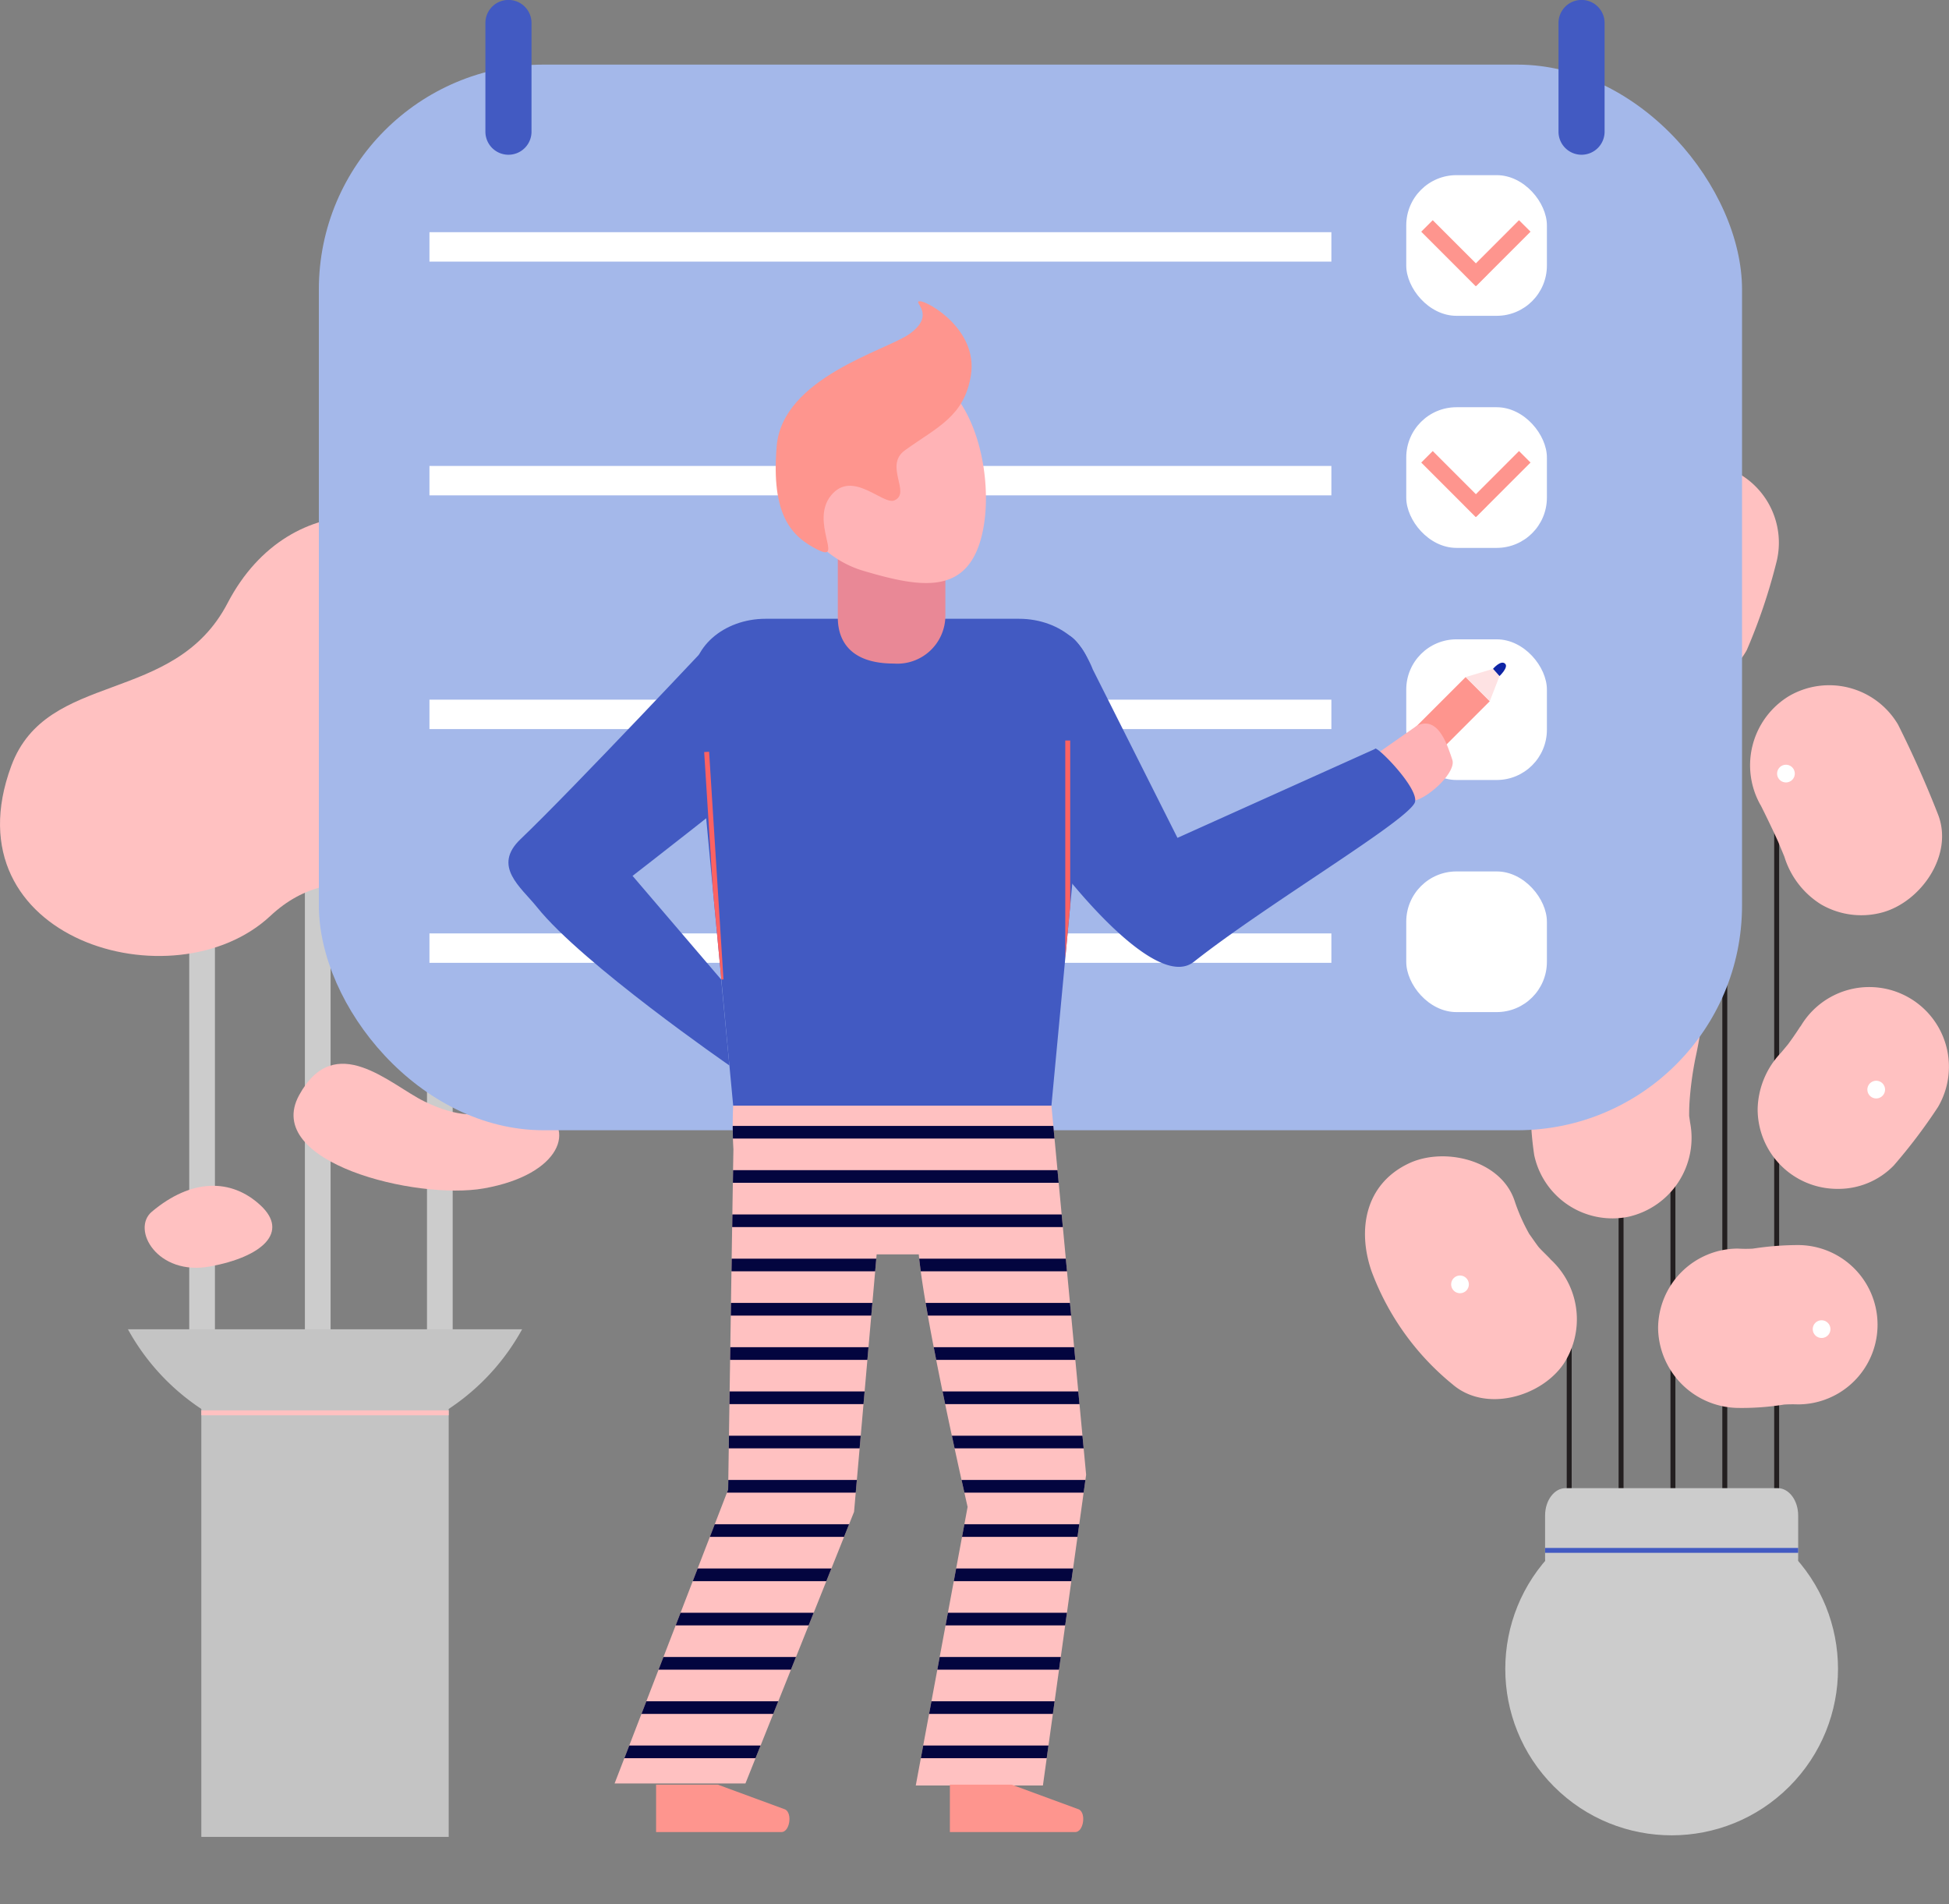 <svg xmlns="http://www.w3.org/2000/svg" xmlns:xlink="http://www.w3.org/1999/xlink" width="82.898" height="80.985" viewBox="0 0 82.898 80.985"><rect x="0" y="0" width="82.898" height="80.985" fill="#808080" stroke="none"/><defs><style>.a{fill:#ccc;}.b{fill:#c4c4c4;}.c{fill:none;}.d{fill:#231f20;}.e{clip-path:url(#a);}.f{fill:#425ac2;}.g{fill:#ffc1c1;}.h{fill:#fff;}.i{clip-path:url(#b);}.j{fill:#a4b8ea;}.k{fill:#fe958e;}.l{fill:#ffb3b6;}.m{fill:#e98896;}.n{clip-path:url(#c);}.o{fill:#fc6262;}.p{fill:#fee2e3;}.q{fill:#0e24a5;}.r{clip-path:url(#d);}.s{fill:#03053f;}</style><clipPath id="a"><path class="a" d="M775.465,179.248h9.021c.482,0,.872.522.872,1.165v1.823c0,.643-.39,1.164-.872,1.164h-9.021c-.481,0-.872-.522-.872-1.164v-1.823C774.593,179.77,774.983,179.248,775.465,179.248Z" transform="translate(-774.593 -179.248)"/></clipPath><clipPath id="b"><path class="b" d="M665.523,165.143H648.756a9.592,9.592,0,0,0,3.122,3.388v18.2H662.4v-18.2A9.6,9.6,0,0,0,665.523,165.143Z" transform="translate(-648.756 -165.143)"/></clipPath><clipPath id="c"><path class="c" d="M700.65,122.766h13.536l1.69-17.979c.151-1.467-1.266-2.726-3.069-2.726H702.029c-1.8,0-3.22,1.259-3.069,2.726Z" transform="translate(-698.949 -102.061)"/></clipPath><clipPath id="d"><path class="c" d="M697.014,145.285H710.55l1.476,15.7L710.188,174.2h-5.408l2.205-11.848s-1.817-7.908-2.077-10.74h-1.792l-.961,10.95-4.62,11.551H691.97l4.83-12.5s.189-12.6.224-14.469A16.96,16.96,0,0,1,697.014,145.285Z" transform="translate(-691.97 -145.285)"/></clipPath></defs><g transform="translate(-637.396 -47.123)"><g transform="translate(704.035 102.707)"><rect class="d" width="0.21" height="19.207" transform="translate(0)"/></g><g transform="translate(708.447 70.54)"><rect class="d" width="0.21" height="48.504" transform="translate(0)"/></g><g transform="translate(706.241 86.185)"><rect class="d" width="0.21" height="35.728"/></g><g transform="translate(712.859 79.395)"><rect class="d" width="0.21" height="36.877"/></g><g transform="translate(710.653 69.81)"><rect class="d" width="0.21" height="49.799" transform="translate(0)"/></g><g transform="translate(698.49 108.095)"><circle class="a" cx="7.076" cy="7.076" r="7.076" transform="translate(0 10.006) rotate(-45)"/></g><g transform="translate(703.114 110.412)"><path class="a" d="M775.465,179.248h9.021c.482,0,.872.522.872,1.165v1.823c0,.643-.39,1.164-.872,1.164h-9.021c-.481,0-.872-.522-.872-1.164v-1.823C774.593,179.77,774.983,179.248,775.465,179.248Z" transform="translate(-774.593 -179.248)"/><g class="e"><g transform="translate(-1.837 2.542)"><rect class="f" width="13.212" height="0.21"/></g></g></g><g transform="translate(705.386 66.818)"><path class="g" d="M780.354,90.722a20.615,20.615,0,0,1-.818,2.663l.341-.809-.085.2a3.685,3.685,0,0,0-.342,2.61,3.389,3.389,0,0,0,4.167,2.366,3.237,3.237,0,0,0,2.024-1.557,24.288,24.288,0,0,0,1.245-3.67,3.388,3.388,0,1,0-6.533-1.8Z" transform="translate(-779.336 -88.239)"/></g><g transform="translate(695.452 96.302)"><g transform="translate(0)"><path class="g" d="M758.862,154.633a11.257,11.257,0,0,0,3.469,4.86c1.4,1.2,3.748.529,4.711-.871a3.461,3.461,0,0,0-.871-4.711c.742.636-.032-.083-.173-.248-.126-.146-.73-1.057-.238-.277a7.948,7.948,0,0,1-.8-1.712c-.59-1.753-3.028-2.3-4.528-1.569-1.817.881-2.157,2.779-1.569,4.528Z" transform="translate(-758.597 -149.791)"/></g></g><g transform="translate(702.501 84.952)"><g transform="translate(0)"><path class="g" d="M774.026,129.279a20.563,20.563,0,0,1-.471,3.58,13.38,13.38,0,0,0-.091,4.539,3.4,3.4,0,0,0,4.015,2.614A3.44,3.44,0,0,0,780.092,136q-.089-.641-.038-.2-.006-.364.019-.728a14.5,14.5,0,0,1,.246-1.8,21.59,21.59,0,0,0,.471-3.58,3.389,3.389,0,0,0-6.765-.411Z" transform="translate(-773.312 -126.096)"/></g></g><g transform="translate(711.855 76.277)"><g transform="translate(0)"><path class="g" d="M793.264,113.068q.345.685.666,1.382c.093.2.182.406.272.611-.407-.933,0,.016.076.209a3.651,3.651,0,0,0,1.557,2.025,3.411,3.411,0,0,0,2.611.342c1.641-.452,3.039-2.445,2.366-4.167q-.761-1.948-1.7-3.821a3.4,3.4,0,0,0-4.635-1.215,3.445,3.445,0,0,0-1.216,4.635Z" transform="translate(-792.84 -107.987)"/></g></g><g transform="translate(712.155 89.102)"><path class="g" d="M795.284,136.433c-.239.374-.5.735-.767,1.086l.53-.685q-.287.366-.588.72a3.571,3.571,0,0,0-.992,2.4,3.388,3.388,0,0,0,3.388,3.388,3.28,3.28,0,0,0,2.4-.992,23.236,23.236,0,0,0,1.885-2.492,3.388,3.388,0,0,0-5.851-3.42Z" transform="translate(-793.467 -134.76)"/></g><g transform="translate(707.911 100.068)"><path class="g" d="M788,164.585a11.28,11.28,0,0,0,2.364-.212l-.9.121a6.084,6.084,0,0,1,1.1-.059,3.388,3.388,0,0,0,0-6.776,12.877,12.877,0,0,0-2.358.229l.9-.121a5.479,5.479,0,0,1-1.1.042,3.4,3.4,0,0,0-3.388,3.388A3.445,3.445,0,0,0,788,164.585Z" transform="translate(-784.608 -157.653)"/></g><g transform="translate(698.115 77.202)"><path class="h" d="M764.909,110.294a.376.376,0,1,1-.377-.377A.377.377,0,0,1,764.909,110.294Z" transform="translate(-764.156 -109.918)"/></g><g transform="translate(708.128 72.873)"><path class="h" d="M785.811,101.257a.376.376,0,1,1-.376-.377A.376.376,0,0,1,785.811,101.257Z" transform="translate(-785.059 -100.881)"/></g><g transform="translate(712.983 79.649)"><path class="h" d="M795.948,115.4a.376.376,0,1,1-.376-.376A.376.376,0,0,1,795.948,115.4Z" transform="translate(-795.196 -115.026)"/></g><g transform="translate(708.066 89.803)"><path class="h" d="M785.682,136.6a.376.376,0,1,1-.376-.376A.377.377,0,0,1,785.682,136.6Z" transform="translate(-784.93 -136.225)"/></g><g transform="translate(716.822 93.087)"><path class="h" d="M803.963,143.455a.376.376,0,1,1-.376-.377A.376.376,0,0,1,803.963,143.455Z" transform="translate(-803.211 -143.079)"/></g><g transform="translate(714.498 103.273)"><path class="h" d="M799.112,164.722a.376.376,0,1,1-.377-.377A.377.377,0,0,1,799.112,164.722Z" transform="translate(-798.359 -164.345)"/></g><g transform="translate(699.121 101.368)"><path class="h" d="M767,160.677a.376.376,0,1,1-.438-.3A.377.377,0,0,1,767,160.677Z" transform="translate(-766.256 -160.369)"/></g><g transform="translate(650.364 81.225)"><g transform="translate(0)"><rect class="a" width="1.093" height="23.829"/></g></g><g transform="translate(645.445 83.393)"><rect class="a" width="1.093" height="21.029"/></g><g transform="translate(655.557 84.911)"><rect class="a" width="1.093" height="21.029"/></g><g transform="translate(642.837 103.655)"><path class="b" d="M665.523,165.143H648.756a9.592,9.592,0,0,0,3.122,3.388v18.2H662.4v-18.2A9.6,9.6,0,0,0,665.523,165.143Z" transform="translate(-648.756 -165.143)"/><g class="i" transform="translate(0)"><g transform="translate(1.415 3.448)"><rect class="g" width="20.36" height="0.21"/></g></g></g><g transform="translate(637.396 69.082)"><path class="g" d="M657.734,96.2c-1.913-4.1-7.983-4.68-10.658.456-2.278,4.373-7.687,2.836-9.2,6.924-2.733,7.379,6.927,10.208,11.023,6.377,2.824-2.642,6.42-1.07,9.565,1.458,5.1,4.1,13.027-4.646,8.017-8.745C662.591,99.488,660.091,101.253,657.734,96.2Z" transform="translate(-637.396 -92.966)"/></g><g transform="translate(643.548 97.55)"><path class="g" d="M650.547,153.5c-.893.748.229,2.742,2.468,2.331s3.383-1.462,2.148-2.605S652.238,152.079,650.547,153.5Z" transform="translate(-650.239 -152.396)"/></g><g transform="translate(649.883 92.364)"><path class="g" d="M663.7,142.909c1.526-2.8,3.866-.453,5.324.26,2.922,1.428,3.4-.444,4.935.325,1.558.779.909,2.792-2.4,3.376C668.681,147.378,662.144,145.766,663.7,142.909Z" transform="translate(-663.466 -141.57)"/></g><g transform="translate(650.958 49.871)"><rect class="j" width="60.533" height="45.32" rx="9.562" transform="translate(0)"/></g><g transform="translate(655.662 56.998)"><rect class="h" width="38.362" height="1.251"/></g><g transform="translate(655.662 66.939)"><rect class="h" width="38.362" height="1.251" transform="translate(0 0)"/></g><g transform="translate(655.662 76.879)"><rect class="h" width="38.362" height="1.251"/></g><g transform="translate(655.662 86.82)"><rect class="h" width="38.362" height="1.251"/></g><g transform="translate(697.209 54.572)"><rect class="h" width="5.982" height="5.982" rx="2.136" transform="translate(0)"/></g><g transform="translate(697.209 64.442)"><rect class="h" width="5.982" height="5.982" rx="2.136" transform="translate(0 0)"/></g><g transform="translate(697.209 74.313)"><rect class="h" width="5.982" height="5.982" rx="2.136" transform="translate(0 0)"/></g><g transform="translate(697.209 84.184)"><rect class="h" width="5.982" height="5.982" rx="2.136" transform="translate(0)"/></g><g transform="translate(696.963 75.918)"><rect class="k" width="3.919" height="1.453" transform="translate(0 2.771) rotate(-45)"/></g><g transform="translate(695.965 77.894)"><path class="l" d="M761.308,114.629c.641-.184,1.737-1.224,1.562-1.728s-.57-1.928-1.518-1.438l-1.686,1.181.823,2.22Z" transform="translate(-759.667 -111.362)"/></g><g transform="translate(663.537 94.143)"><path class="g" d="M697.014,145.285H710.55l1.476,15.7L710.188,174.2h-5.408l2.205-11.848s-1.817-7.908-2.077-10.74h-1.792l-.961,10.95-4.62,11.551H691.97l4.83-12.5s.189-12.6.224-14.469A16.96,16.96,0,0,1,697.014,145.285Z" transform="translate(-691.97 -145.285)"/></g><g transform="translate(666.88 73.439)"><path class="f" d="M700.65,122.766h13.536l1.69-17.979c.151-1.467-1.266-2.726-3.069-2.726H702.029c-1.8,0-3.22,1.259-3.069,2.726Z" transform="translate(-698.949 -102.061)"/></g><g transform="translate(673.031 70.117)"><path class="m" d="M714.172,100.353c-2.4,0-2.383-1.631-2.383-2.022V95.678c0-.6.9-.55,1.429-.55h1.717c.533,0,1.429.487,1.429,1.088v2.115A2.042,2.042,0,0,1,714.172,100.353Z" transform="translate(-711.789 -95.127)"/></g><g transform="translate(670.966 62.771)"><path class="l" d="M715.61,87.135c-.689,2.333-2.64,1.975-4.974,1.286a4.4,4.4,0,0,1,2.5-8.449C715.466,80.662,716.3,84.8,715.61,87.135Z" transform="translate(-707.479 -79.791)"/></g><g transform="translate(681.008 74.105)"><path class="f" d="M731.308,104.932l3.605,7.17,8.4-3.78c0-.232,1.989,1.769,1.68,2.31-.5.878-6.3,4.305-9.384,6.742-1.725,1.363-5.946-4.238-6.187-4.64-.385-.642-.907-4.62-.98-6.84a.976.976,0,0,1,.876-1l.8-1.439C730.562,103.407,731.153,104.514,731.308,104.932Z" transform="translate(-728.443 -103.451)"/></g><g transform="translate(659.021 74.029)"><path class="f" d="M691.527,103.293s-6.259,6.675-8.466,8.778c-1.218,1.16,0,2.03.7,2.9,1.93,2.413,8.179,6.729,8.179,6.729l-.348-3.654-3.77-4.409s5.3-4.1,5.48-4.39c.482-.8.08-4.345.08-4.345Z" transform="translate(-682.542 -103.293)"/></g><g transform="translate(677.798 123.023)"><path class="k" d="M724.37,205.576h-2.628v2.016h5.331c.352,0,.473-.79.165-.961Z" transform="translate(-721.742 -205.576)"/></g><g transform="translate(665.302 123.023)"><path class="k" d="M698.283,205.576h-2.628v2.016h5.331c.352,0,.473-.79.165-.961Z" transform="translate(-695.655 -205.576)"/></g><g transform="translate(666.88 73.439)"><g class="n" transform="translate(0 0)"><g transform="translate(15.826 5.176)"><rect class="o" width="0.21" height="9.816"/></g><g transform="translate(0.467 5.655)"><rect class="o" width="0.21" height="9.701" transform="matrix(0.998, -0.063, 0.063, 0.998, 0, 0.013)"/></g></g></g><g transform="translate(699.734 75.567)"><path class="p" d="M767.535,106.856l1.027,1.027.415-1.071-.276-.307Z" transform="translate(-767.535 -106.504)"/></g><g transform="translate(700.9 75.305)"><path class="q" d="M769.971,106.219l.276.308s.392-.371.241-.522C770.307,105.823,769.971,106.219,769.971,106.219Z" transform="translate(-769.971 -105.957)"/></g><g transform="translate(663.537 94.143)"><g class="r" transform="translate(0)"><g transform="translate(-2.485 0.863)"><rect class="s" width="24.432" height="0.538"/><g transform="translate(0 1.882)"><rect class="s" width="24.432" height="0.538"/></g><g transform="translate(0 3.765)"><rect class="s" width="24.432" height="0.538"/></g><g transform="translate(0 5.647)"><rect class="s" width="24.432" height="0.538"/></g><g transform="translate(0 7.529)"><rect class="s" width="24.432" height="0.538"/></g><g transform="translate(0 9.412)"><rect class="s" width="24.432" height="0.538"/></g><g transform="translate(0 11.294)"><rect class="s" width="24.432" height="0.538"/></g><g transform="translate(0 13.176)"><rect class="s" width="24.432" height="0.538"/></g><g transform="translate(0 15.058)"><rect class="s" width="24.432" height="0.538"/></g><g transform="translate(0 16.941)"><rect class="s" width="24.432" height="0.538"/></g><g transform="translate(0 18.823)"><rect class="s" width="24.432" height="0.538"/></g><g transform="translate(0 20.705)"><rect class="s" width="24.432" height="0.538"/></g><g transform="translate(0 22.588)"><rect class="s" width="24.432" height="0.538"/></g><g transform="translate(0 24.47)"><rect class="s" width="24.432" height="0.538"/></g><g transform="translate(0 26.352)"><rect class="s" width="24.432" height="0.538"/></g></g></g></g><g transform="translate(670.39 59.934)"><path class="k" d="M711.324,82.338c.734-.314-.462-1.477.455-2.135,1.365-.98,2.521-1.435,2.8-3.185.31-1.938-1.82-3.15-2.17-3.15s.735.56-.455,1.4c-1,.7-5.39,1.855-5.635,4.76-.248,2.944.63,3.85,1.75,4.41s-.35-1.19.56-2.31S710.834,82.548,711.324,82.338Z" transform="translate(-706.277 -73.868)"/></g><g transform="translate(697.846 56.487)"><g transform="translate(0 0)"><rect class="k" width="0.692" height="3.272" transform="translate(0 0.49) rotate(-45)"/></g><g transform="translate(1.846 0)"><rect class="k" width="3.272" height="0.692" transform="translate(0 2.314) rotate(-45.003)"/></g></g><g transform="translate(697.846 66.305)"><g transform="translate(0 0)"><rect class="k" width="0.692" height="3.272" transform="translate(0 0.49) rotate(-45)"/></g><g transform="translate(1.846 0)"><rect class="k" width="3.272" height="0.692" transform="translate(0 2.314) rotate(-45.003)"/></g></g><g transform="translate(658.042 47.123)"><path class="f" d="M682.458,52.724a.98.98,0,0,1-.981.98h0a.98.98,0,0,1-.98-.98V48.1a.98.98,0,0,1,.98-.98h0a.98.98,0,0,1,.981.98Z" transform="translate(-680.497 -47.123)"/></g><g transform="translate(703.685 47.123)"><path class="f" d="M777.744,52.724a.98.98,0,0,1-.98.98h0a.98.98,0,0,1-.98-.98V48.1a.98.98,0,0,1,.98-.98h0a.98.98,0,0,1,.98.98Z" transform="translate(-775.784 -47.123)"/></g></g></svg>